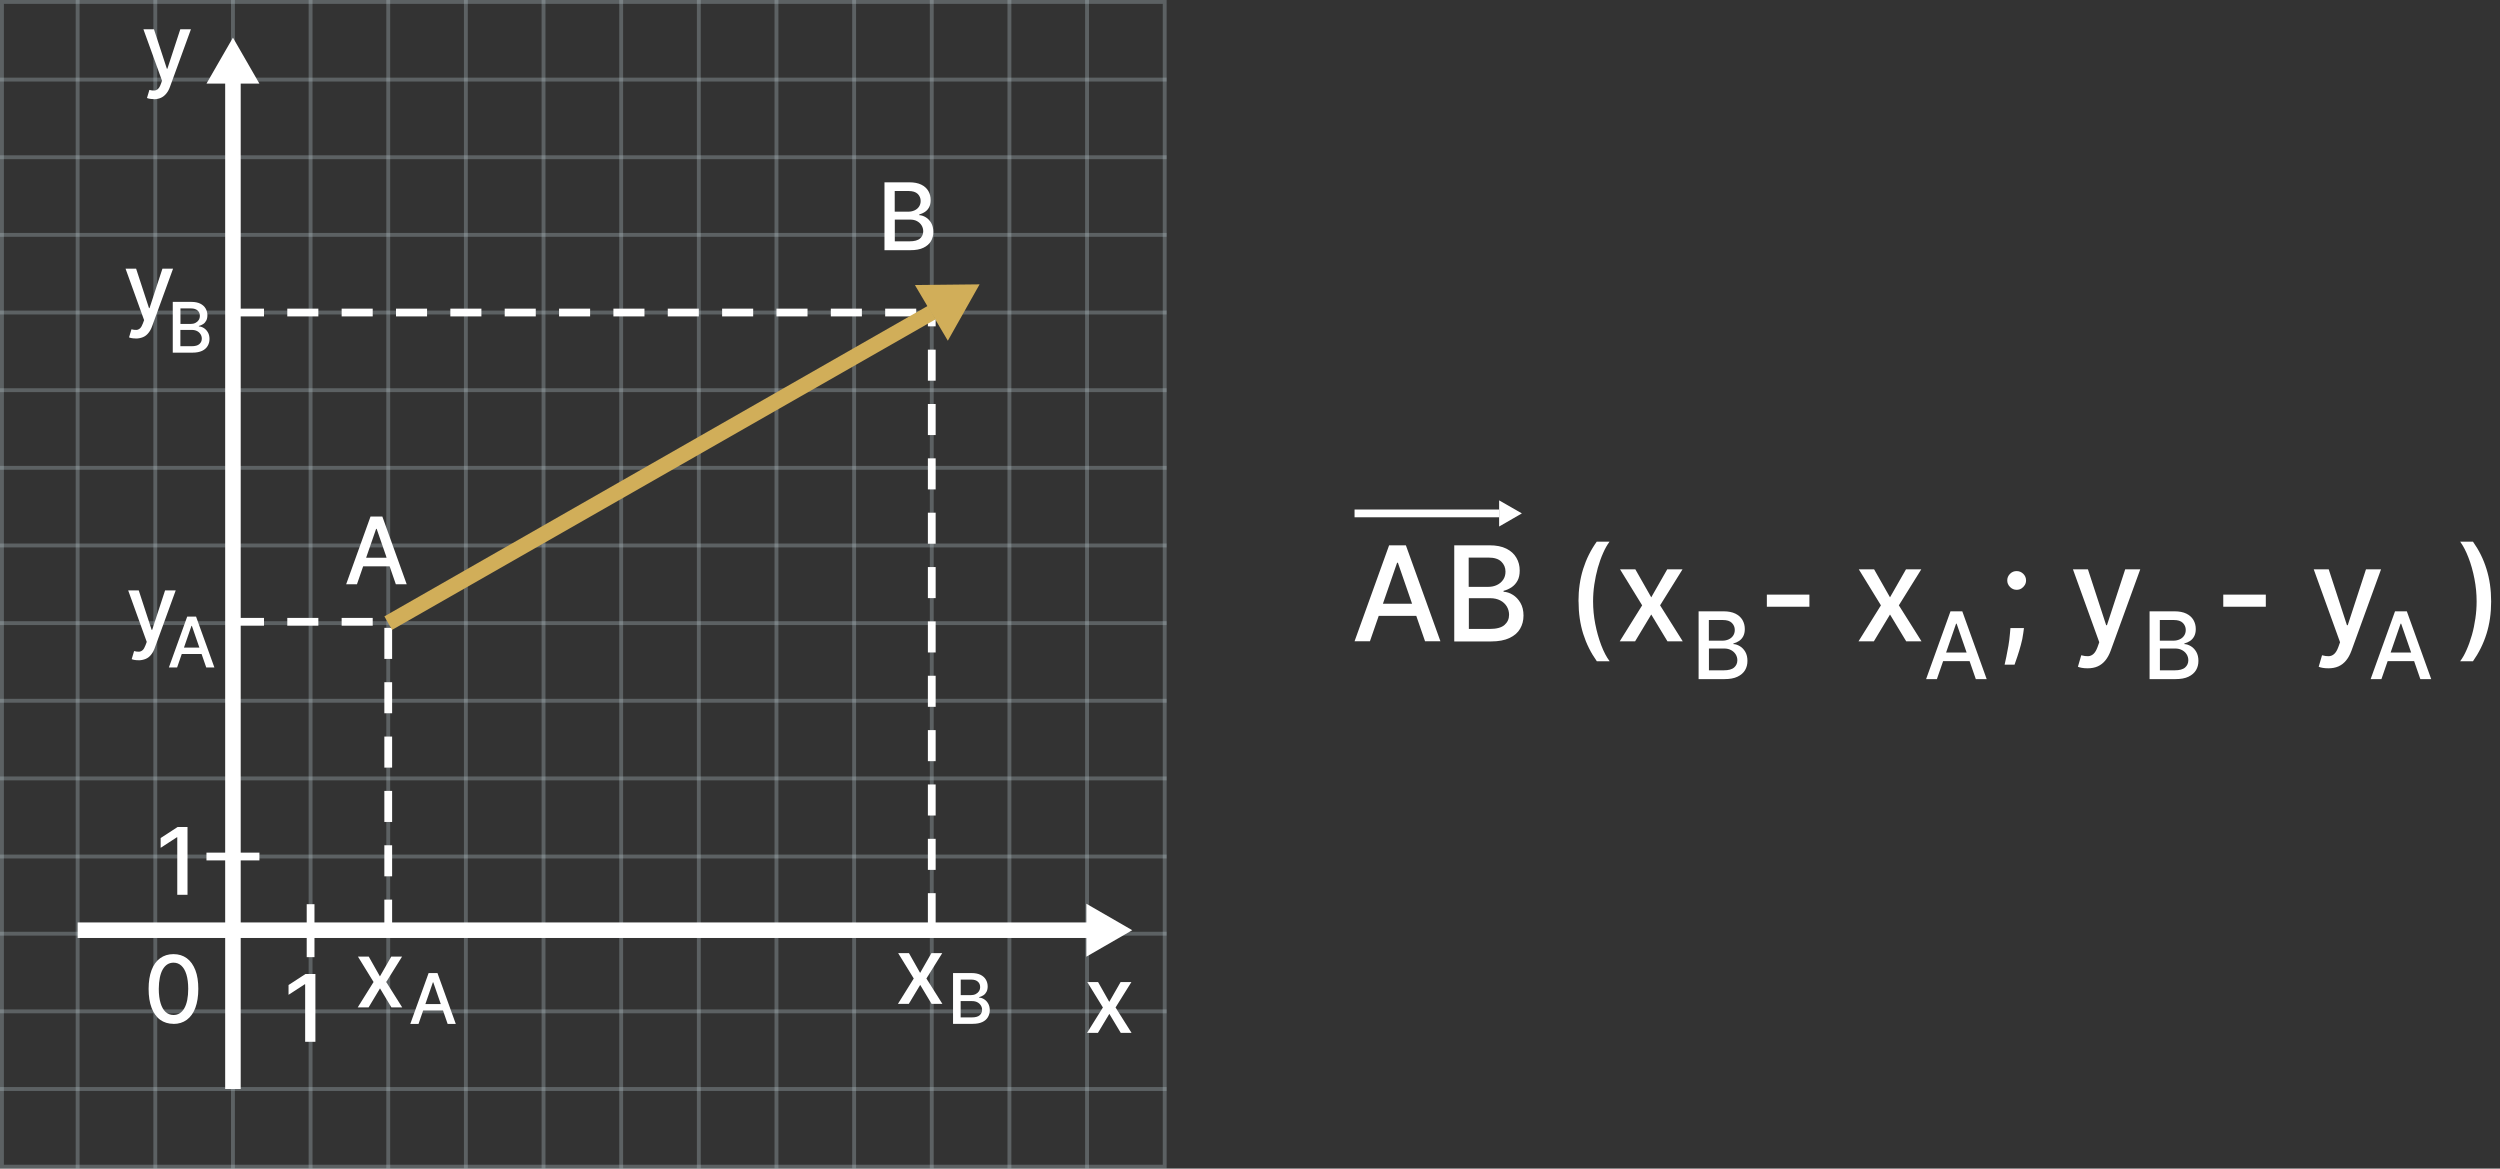 <?xml version="1.0" encoding="UTF-8"?>
<svg id="Layer_1" data-name="Layer 1" xmlns="http://www.w3.org/2000/svg" viewBox="0 0 321.97 150.5">
  <rect x="0" y="0" width="321.97" height="150.5" fill="#333333" stroke="none"/>
  <defs>
    <style>
      .cls-1 {
        isolation: isolate;
        opacity: .3;
        stroke: #bdccd4;
        stroke-width: .5px;
      }

      .cls-1, .cls-2, .cls-3, .cls-4, .cls-5 {
        fill: none;
        stroke-miterlimit: 10;
      }

      .cls-6 {
        fill: #fff;
      }

      .cls-2, .cls-3, .cls-4 {
        stroke: #fff;
      }

      .cls-3, .cls-5 {
        stroke-width: 2px;
      }

      .cls-4 {
        stroke-dasharray: 0 0 4 3;
      }

      .cls-7 {
        fill: #d1ae59;
      }

      .cls-5 {
        stroke: #d1ae59;
      }
    </style>
  </defs>
  <rect class="cls-1" x=".25" y=".25" width="149.75" height="150"/>
  <line class="cls-1" x1="70" y1="0" x2="70" y2="150.5"/>
  <line class="cls-1" x1="60" y1="0" x2="60" y2="150.5"/>
  <line class="cls-1" x1="50" y1="0" x2="50" y2="150.5"/>
  <line class="cls-1" x1="40" y1="0" x2="40" y2="150.5"/>
  <line class="cls-1" x1="30" y1="0" x2="30" y2="150.5"/>
  <line class="cls-1" x1="20" y1="0" x2="20" y2="150.5"/>
  <line class="cls-1" x1="10" y1="0" x2="10" y2="150.5"/>
  <line class="cls-1" x1="150.25" y1="80.25" y2="80.25"/>
  <line class="cls-1" x1="150.25" y1="90.25" y2="90.25"/>
  <line class="cls-1" x1="150.25" y1="100.25" y2="100.25"/>
  <line class="cls-1" x1="150.25" y1="110.31" x2="0" y2="110.31"/>
  <line class="cls-1" x1="150.25" y1="120.25" y2="120.25"/>
  <line class="cls-1" x1="150.25" y1="130.25" y2="130.25"/>
  <line class="cls-1" x1="150.25" y1="140.25" y2="140.25"/>
  <line class="cls-1" x1="150.25" y1="70.25" y2="70.25"/>
  <line class="cls-1" x1="150.25" y1="60.25" y2="60.25"/>
  <line class="cls-1" x1="150.25" y1="50.25" y2="50.25"/>
  <line class="cls-1" x1="150.25" y1="40.25" y2="40.25"/>
  <line class="cls-1" x1="150.25" y1="30.25" y2="30.25"/>
  <line class="cls-1" x1="150.25" y1="20.25" y2="20.25"/>
  <line class="cls-1" x1="150.25" y1="10.25" y2="10.25"/>
  <line class="cls-1" x1="80" y1="0" x2="80" y2="150.5"/>
  <line class="cls-1" x1="90" y1="0" x2="90" y2="150.5"/>
  <line class="cls-1" x1="100" y1="0" x2="100" y2="150.5"/>
  <line class="cls-1" x1="110" y1="0" x2="110" y2="150.5"/>
  <line class="cls-1" x1="120" y1="0" x2="120" y2="150.5"/>
  <line class="cls-1" x1="130" y1="0" x2="130" y2="150.5"/>
  <line class="cls-1" x1="140" y1="0" x2="140" y2="150.5"/>
  <line class="cls-3" x1="30" y1="10.31" x2="30" y2="140.25"/>
  <line class="cls-3" x1="10" y1="119.8" x2="140" y2="119.8"/>
  <polygon class="cls-6" points="145.82 119.8 139.91 116.39 139.91 123.21 145.82 119.8"/>
  <polygon class="cls-6" points="30 4.85 26.59 10.77 33.41 10.77 30 4.85"/>
  <line class="cls-2" x1="40" y1="116.45" x2="40" y2="123.27"/>
  <line class="cls-2" x1="33.41" y1="110.31" x2="26.59" y2="110.31"/>
  <path class="cls-6" d="m40.62,125.44v8.73h-1.32v-7.41h-.05l-2.09,1.36v-1.26l2.18-1.42s1.28,0,1.28,0Z"/>
  <path class="cls-6" d="m141.42,126.48l1.44,2.55,1.46-2.55h1.39l-2.04,3.27,2.06,3.27h-1.39l-1.47-2.45-1.47,2.45h-1.4l2.04-3.27-2.01-3.27h1.4-.01Z"/>
  <path class="cls-6" d="m19.8,12.76c-.19,0-.36-.01-.52-.04-.16-.03-.27-.06-.35-.1l.31-1.04c.23.06.44.09.62.08.18,0,.34-.08.48-.2.14-.13.27-.34.37-.63l.16-.43-2.4-6.63h1.36l1.66,5.08h.07l1.66-5.08h1.37l-2.7,7.42c-.12.34-.28.63-.48.87s-.42.42-.69.54-.58.18-.93.18v-.02h0Z"/>
  <path class="cls-6" d="m24.15,106.51v8.73h-1.32v-7.41h-.05l-2.09,1.36v-1.26l2.18-1.42h1.28Z"/>
  <path class="cls-6" d="m22.35,131.86c-.67,0-1.25-.18-1.73-.53s-.84-.87-1.1-1.54c-.25-.67-.38-1.48-.38-2.43s.13-1.75.38-2.42.62-1.18,1.1-1.53c.48-.35,1.05-.53,1.72-.53s1.24.18,1.72.53.84.87,1.1,1.53.38,1.48.38,2.42-.13,1.76-.38,2.44c-.25.67-.62,1.18-1.1,1.54-.48.35-1.05.53-1.72.53h.01Zm0-1.14c.59,0,1.05-.29,1.39-.87.33-.58.5-1.41.5-2.5,0-.72-.08-1.34-.23-1.84s-.37-.88-.65-1.14-.62-.39-1.01-.39c-.59,0-1.05.29-1.39.87-.33.58-.5,1.41-.51,2.5,0,.73.08,1.34.23,1.84s.37.88.65,1.14.62.39,1.01.39h.01Z"/>
  <polygon class="cls-7" points="126.16 36.62 117.83 36.71 122.07 43.88 126.16 36.62"/>
  <path class="cls-6" d="m45.98,75.25h-1.4l3.14-8.73h1.52l3.14,8.73h-1.4l-2.47-7.14h-.07l-2.47,7.14Zm.23-3.42h4.53v1.11h-4.53v-1.11Z"/>
  <path class="cls-6" d="m113.91,32.21v-8.73h3.2c.62,0,1.13.1,1.54.3s.71.48.91.82c.2.35.3.73.3,1.17,0,.36-.07.67-.2.92s-.31.45-.54.6c-.22.15-.47.26-.73.33v.09c.29.01.57.11.85.28.28.17.51.42.69.73s.27.7.27,1.15-.1.85-.31,1.2c-.21.35-.53.63-.97.84-.43.21-.99.31-1.67.31h-3.34Zm1.32-4.95h1.76c.3,0,.56-.06.8-.17s.43-.27.57-.48.21-.45.21-.73c0-.36-.13-.66-.38-.91-.25-.24-.64-.37-1.16-.37h-1.8v2.65Zm0,3.82h1.9c.63,0,1.08-.12,1.36-.37.27-.24.41-.55.41-.92,0-.28-.07-.53-.21-.76-.14-.23-.34-.41-.59-.55s-.56-.2-.91-.2h-1.95v2.8Z"/>
  <g>
    <path class="cls-6" d="m176.43,82.59h-1.98l4.45-12.36h2.16l4.45,12.36h-1.98l-3.5-10.12h-.1l-3.5,10.12Zm.33-4.84h6.42v1.57h-6.42v-1.57Z"/>
    <path class="cls-6" d="m187.29,82.59v-12.36h4.53c.88,0,1.6.14,2.18.43.58.29,1.01.68,1.29,1.17.29.49.43,1.04.43,1.65,0,.52-.09.95-.28,1.3-.19.35-.44.63-.76.85-.32.21-.66.37-1.04.46v.12c.41.02.81.15,1.2.4.39.24.72.59.98,1.04.26.45.39.99.39,1.63s-.15,1.2-.44,1.7-.75.9-1.37,1.19c-.62.29-1.4.44-2.36.44h-4.74Zm1.87-7.01h2.5c.42,0,.8-.08,1.13-.24.34-.16.6-.39.8-.68s.3-.64.3-1.04c0-.51-.18-.94-.54-1.29-.36-.35-.91-.52-1.65-.52h-2.55v3.76Zm0,5.42h2.69c.89,0,1.53-.17,1.92-.52.39-.35.58-.78.58-1.3,0-.39-.1-.75-.29-1.07-.2-.33-.48-.59-.84-.78-.36-.19-.8-.29-1.29-.29h-2.76v3.96Z"/>
    <path class="cls-6" d="m203.29,77.46c0-1.51.2-2.91.6-4.18.4-1.27.98-2.44,1.75-3.52h1.65c-.3.4-.58.89-.83,1.47-.26.58-.48,1.21-.68,1.9-.19.69-.34,1.4-.45,2.14-.11.74-.16,1.47-.16,2.18,0,.96.09,1.93.28,2.91.19.98.45,1.89.77,2.74.32.84.68,1.53,1.08,2.06h-1.65c-.76-1.07-1.35-2.25-1.75-3.52-.4-1.27-.6-2.67-.6-4.18Z"/>
    <path class="cls-6" d="m210.61,73.32l2.05,3.61,2.06-3.61h1.97l-2.89,4.64,2.92,4.64h-1.97l-2.09-3.46-2.08,3.46h-1.98l2.89-4.64-2.85-4.64h1.98Z"/>
    <path class="cls-6" d="m233.03,76.58v1.56h-5.48v-1.56h5.48Z"/>
    <path class="cls-6" d="m241.36,73.32l2.05,3.61,2.06-3.61h1.97l-2.89,4.64,2.92,4.64h-1.97l-2.09-3.46-2.08,3.46h-1.98l2.89-4.64-2.85-4.64h1.98Z"/>
    <path class="cls-6" d="m260.66,80.9l-.09.66c-.06.48-.16.99-.31,1.51-.14.52-.29,1.01-.44,1.46-.15.45-.27.81-.37,1.07h-1.28c.05-.25.12-.59.22-1.01.09-.42.18-.9.27-1.42.09-.52.16-1.06.2-1.6l.06-.68h1.74Zm-.94-4.94c-.33,0-.61-.12-.85-.36s-.36-.52-.36-.85.12-.61.36-.85c.24-.24.52-.35.85-.35s.61.12.85.35c.24.24.36.52.36.85,0,.22-.05.42-.17.61-.11.18-.26.33-.44.44-.18.11-.38.16-.6.16Z"/>
    <path class="cls-6" d="m268.85,86.07c-.27,0-.52-.02-.74-.06-.22-.04-.39-.09-.5-.14l.43-1.48c.33.09.62.13.88.12.26-.01.49-.11.69-.29s.38-.48.53-.89l.22-.62-3.39-9.39h1.93l2.35,7.2h.1l2.35-7.2h1.94l-3.82,10.51c-.18.48-.4.89-.68,1.23s-.6.59-.98.76c-.38.17-.82.25-1.32.25Z"/>
    <path class="cls-6" d="m291.81,76.58v1.56h-5.48v-1.56h5.48Z"/>
    <path class="cls-6" d="m299.86,86.07c-.27,0-.52-.02-.74-.06-.22-.04-.39-.09-.5-.14l.43-1.48c.33.09.62.13.88.12.26-.01.49-.11.69-.29s.38-.48.53-.89l.22-.62-3.39-9.39h1.93l2.35,7.2h.1l2.35-7.2h1.94l-3.82,10.51c-.18.48-.4.89-.68,1.23s-.6.59-.98.76c-.38.17-.82.25-1.32.25Z"/>
    <path class="cls-6" d="m320.83,77.46c0,1.52-.2,2.91-.6,4.18-.4,1.27-.98,2.44-1.74,3.52h-1.65c.3-.4.58-.89.83-1.47.26-.58.48-1.21.68-1.9s.34-1.41.45-2.15c.11-.74.16-1.47.16-2.19,0-.95-.09-1.92-.28-2.9-.19-.98-.44-1.89-.77-2.73-.32-.84-.68-1.53-1.07-2.06h1.65c.76,1.07,1.35,2.25,1.74,3.52.4,1.27.6,2.66.6,4.18Z"/>
  </g>
  <path class="cls-6" d="m218.76,87.46v-8.73h3.2c.62,0,1.13.1,1.54.3s.71.48.91.82c.2.35.3.73.3,1.17,0,.36-.07.67-.2.92-.13.25-.31.45-.53.6-.22.15-.47.26-.74.33v.08c.29.01.57.11.85.28.28.17.51.42.69.73.18.32.27.7.27,1.15s-.1.85-.31,1.2-.53.63-.97.84c-.43.21-.99.31-1.67.31h-3.34Zm1.32-4.95h1.76c.29,0,.56-.06.8-.17s.43-.27.57-.48.21-.45.21-.73c0-.36-.13-.66-.38-.91s-.64-.37-1.16-.37h-1.8v2.65Zm0,3.82h1.9c.63,0,1.08-.12,1.36-.37.27-.24.41-.55.41-.92,0-.28-.07-.53-.21-.76-.14-.23-.34-.41-.59-.55-.26-.14-.56-.21-.91-.21h-1.95v2.8Z"/>
  <path class="cls-6" d="m276.84,87.46v-8.73h3.2c.62,0,1.13.1,1.54.3s.71.48.91.82c.2.35.3.73.3,1.17,0,.36-.07.67-.2.92-.13.25-.31.45-.53.6-.22.15-.47.26-.74.33v.08c.29.01.57.11.85.28.28.17.51.42.69.73.18.32.27.7.27,1.15s-.1.85-.31,1.2-.53.63-.97.84c-.43.21-.99.31-1.67.31h-3.34Zm1.32-4.95h1.76c.29,0,.56-.06.8-.17s.43-.27.57-.48.21-.45.21-.73c0-.36-.13-.66-.38-.91s-.64-.37-1.16-.37h-1.8v2.65Zm0,3.82h1.9c.63,0,1.08-.12,1.36-.37.27-.24.41-.55.41-.92,0-.28-.07-.53-.21-.76-.14-.23-.34-.41-.59-.55-.26-.14-.56-.21-.91-.21h-1.95v2.8Z"/>
  <path class="cls-6" d="m249.46,87.46h-1.4l3.14-8.73h1.52l3.14,8.73h-1.4l-2.47-7.14h-.07l-2.47,7.14Zm.23-3.42h4.53v1.11h-4.53v-1.11Z"/>
  <path class="cls-6" d="m306.71,87.46h-1.4l3.14-8.73h1.52l3.14,8.73h-1.4l-2.47-7.14h-.07l-2.47,7.14Zm.23-3.42h4.53v1.11h-4.53v-1.11Z"/>
  <path class="cls-6" d="m117.06,122.75l1.44,2.55,1.46-2.55h1.39l-2.04,3.27,2.06,3.27h-1.39l-1.47-2.45-1.47,2.45h-1.4l2.04-3.27-2.01-3.27h1.4Z"/>
  <path class="cls-6" d="m47.49,123.2l1.44,2.55,1.46-2.55h1.39l-2.04,3.27,2.06,3.27h-1.39l-1.47-2.45-1.47,2.45h-1.4l2.04-3.27-2.01-3.27h1.4Z"/>
  <path class="cls-6" d="m17.83,85.03c-.19,0-.36-.01-.52-.04-.16-.03-.27-.06-.35-.1l.31-1.04c.23.06.44.09.62.08.18,0,.34-.08.48-.2s.26-.34.37-.63l.16-.43-2.39-6.63h1.36l1.66,5.08h.07l1.66-5.08h1.37l-2.7,7.42c-.12.34-.28.63-.48.87-.19.24-.42.42-.69.53s-.58.18-.93.18Z"/>
  <path class="cls-6" d="m17.49,43.59c-.19,0-.36-.01-.52-.04-.16-.03-.27-.06-.35-.1l.31-1.04c.23.06.44.09.62.08.18,0,.34-.08.48-.2s.26-.34.37-.63l.16-.43-2.39-6.63h1.36l1.66,5.08h.07l1.66-5.08h1.37l-2.7,7.42c-.12.34-.28.63-.48.87-.19.24-.42.42-.69.53s-.58.18-.93.18Z"/>
  <path class="cls-6" d="m122.74,131.87v-6.55h2.4c.46,0,.85.08,1.15.23s.53.36.68.62.23.55.23.87c0,.27-.05.5-.15.69-.1.19-.23.34-.4.45-.17.11-.35.19-.55.24v.06c.22.01.43.08.64.21s.38.31.52.55c.14.24.21.52.21.86s-.08.63-.24.9c-.16.27-.4.48-.72.63s-.74.23-1.25.23h-2.51Zm.99-3.71h1.32c.22,0,.42-.04.6-.13s.32-.21.42-.36.16-.34.16-.55c0-.27-.09-.5-.28-.68-.19-.18-.48-.28-.87-.28h-1.35v1.99Zm0,2.87h1.42c.47,0,.81-.09,1.02-.28.2-.18.31-.41.31-.69,0-.21-.05-.4-.16-.57s-.25-.31-.45-.41c-.19-.1-.42-.15-.69-.15h-1.46v2.1Z"/>
  <path class="cls-6" d="m53.89,131.87h-1.05l2.36-6.55h1.14l2.36,6.55h-1.05l-1.85-5.36h-.05l-1.85,5.36Zm.18-2.56h3.4v.83h-3.4v-.83Z"/>
  <path class="cls-6" d="m22.8,85.96h-1.05l2.36-6.55h1.14l2.36,6.55h-1.05l-1.85-5.36h-.05l-1.85,5.36Zm.18-2.56h3.4v.83h-3.4v-.83Z"/>
  <path class="cls-6" d="m22.25,45.43v-6.55h2.4c.46,0,.85.08,1.15.23s.53.36.68.62.23.55.23.87c0,.27-.05.5-.15.69-.1.19-.23.34-.4.45-.17.11-.35.19-.55.24v.06c.22.01.43.08.64.21s.38.31.52.55c.14.24.21.52.21.86s-.08.63-.24.9c-.16.27-.4.48-.72.63s-.74.23-1.25.23h-2.51Zm.99-3.71h1.32c.22,0,.42-.04.6-.13s.32-.21.42-.36.16-.34.16-.55c0-.27-.09-.5-.28-.68-.19-.18-.48-.28-.87-.28h-1.35v1.99Zm0,2.87h1.42c.47,0,.81-.09,1.02-.28.2-.18.31-.41.31-.69,0-.21-.05-.4-.16-.57s-.25-.31-.45-.41c-.19-.1-.42-.15-.69-.15h-1.46v2.1Z"/>
  <line class="cls-4" x1="50" y1="119.86" x2="50" y2="80.25"/>
  <line class="cls-4" x1="120" y1="119.03" x2="120" y2="41.13"/>
  <line class="cls-4" x1="30" y1="80.08" x2="50" y2="80.08"/>
  <line class="cls-4" x1="30" y1="40.25" x2="119.11" y2="40.25"/>
  <line class="cls-5" x1="50" y1="80.25" x2="120" y2="40.25"/>
  <line class="cls-2" x1="174.45" y1="66.12" x2="193.07" y2="66.12"/>
  <polygon class="cls-6" points="196 66.12 193.07 64.44 193.07 67.81 196 66.12"/>
</svg>